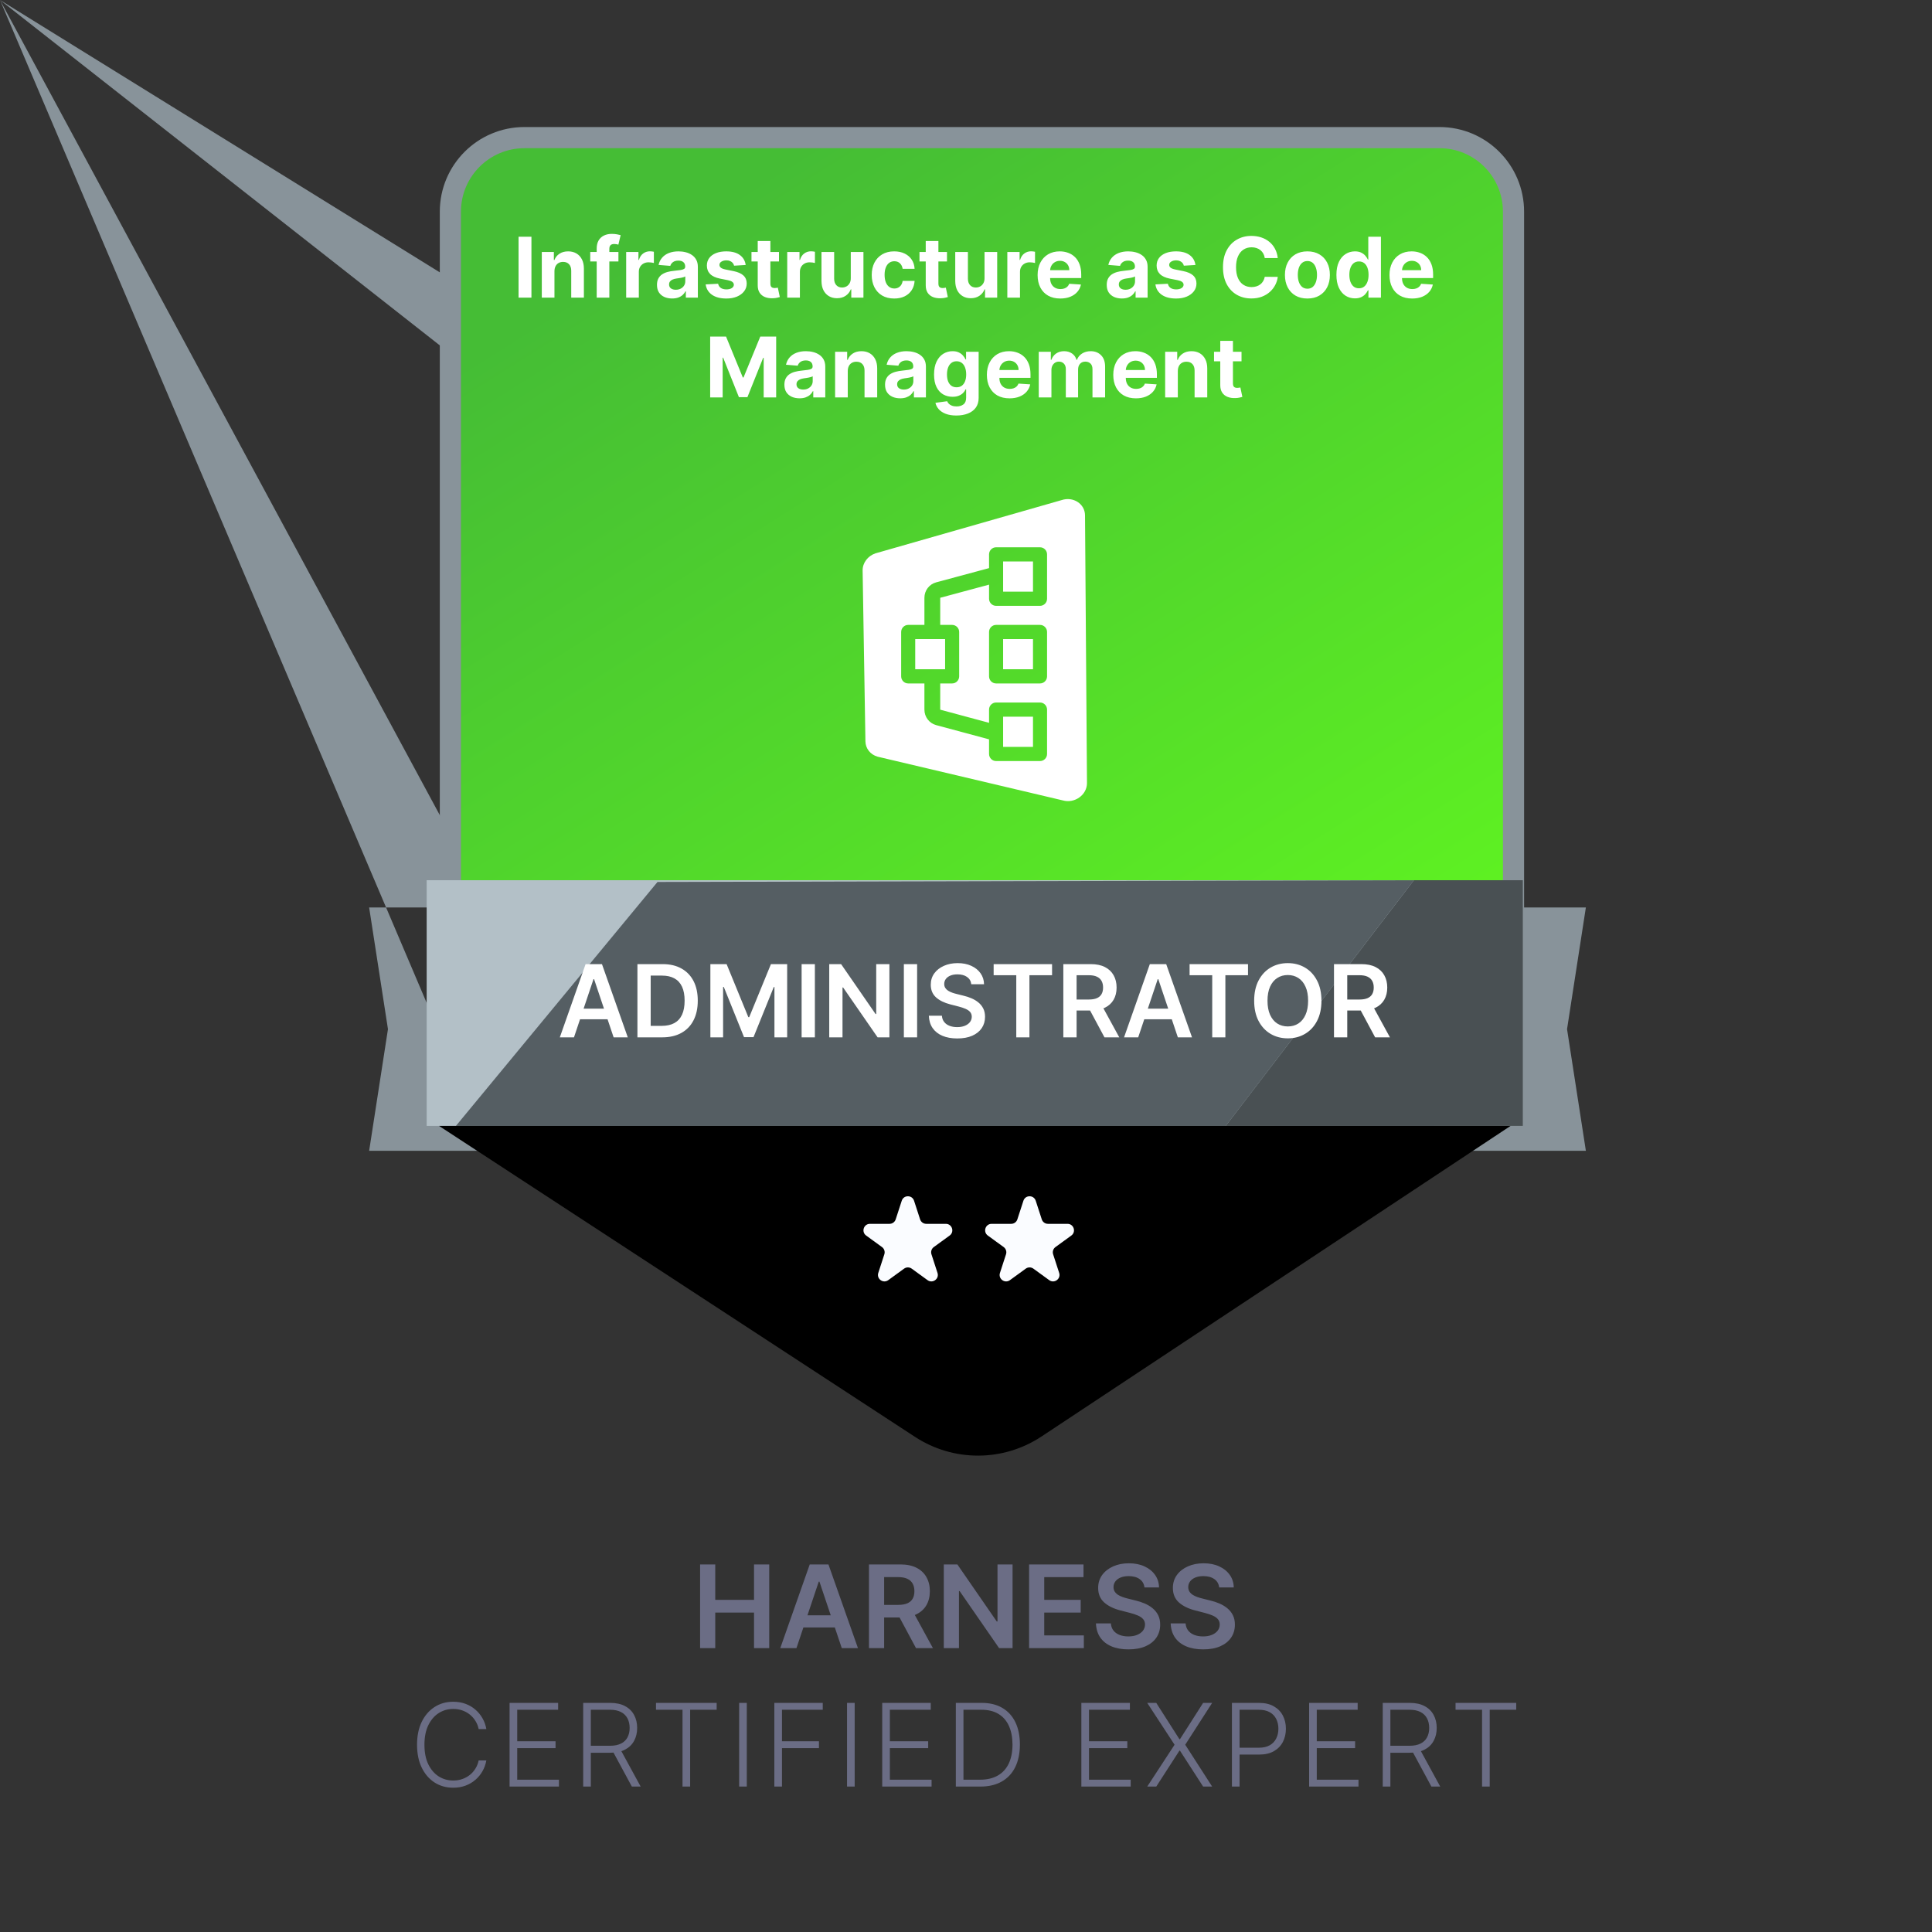 <svg width="600" height="600" viewBox="0 0 600 600" fill="none" xmlns="http://www.w3.org/2000/svg">
<rect x="0" y="0" width="600" height="600" fill="#333333" stroke="none"/>
<path d="M455.094 281.822H492.506L486.66 319.608L492.506 357.395H455.094C-nan -nan -nan -nan 455.094 281.822Z" fill="#88939A"/>
<path d="M152.053 281.822H114.64L120.486 319.608L114.64 357.395H152.053C-nan -nan -nan -nan 152.053 281.822Z" fill="#88939A"/>
<path d="M139.87 65.738C139.87 53.035 150.168 42.737 162.871 42.737H447.033C459.736 42.737 470.033 53.035 470.033 65.738V285.78C470.033 293.639 466.02 300.955 459.391 305.178L317.31 395.691C309.771 400.494 300.133 400.494 292.594 395.691L150.513 305.178C143.884 300.955 139.87 293.639 139.87 285.78V65.738Z" fill="url(#paint0_linear_1263_8758)" stroke="#88939A" stroke-width="6.572"/>
<path d="M165.044 73.522V92.431H161.046V73.522H165.044ZM172.192 84.232V92.431H168.259V78.249H172.008V80.751H172.174C172.488 79.926 173.014 79.274 173.753 78.793C174.491 78.307 175.387 78.064 176.439 78.064C177.424 78.064 178.283 78.279 179.015 78.71C179.748 79.141 180.317 79.757 180.724 80.557C181.13 81.351 181.333 82.299 181.333 83.401V92.431H177.4V84.102C177.406 83.234 177.184 82.558 176.735 82.071C176.286 81.579 175.667 81.333 174.879 81.333C174.35 81.333 173.882 81.446 173.476 81.674C173.076 81.902 172.762 82.234 172.534 82.671C172.312 83.102 172.198 83.622 172.192 84.232ZM192.059 78.249V81.203H183.306V78.249H192.059ZM185.31 92.431V77.224C185.31 76.196 185.51 75.343 185.91 74.666C186.316 73.989 186.87 73.481 187.572 73.143C188.274 72.804 189.071 72.635 189.963 72.635C190.567 72.635 191.118 72.681 191.616 72.774C192.121 72.866 192.496 72.949 192.743 73.023L192.041 75.977C191.887 75.928 191.696 75.882 191.468 75.839C191.247 75.796 191.019 75.774 190.785 75.774C190.207 75.774 189.803 75.91 189.576 76.181C189.348 76.445 189.234 76.818 189.234 77.298V92.431H185.31ZM194.462 92.431V78.249H198.275V80.723H198.423C198.682 79.843 199.116 79.178 199.725 78.729C200.334 78.273 201.036 78.046 201.83 78.046C202.027 78.046 202.239 78.058 202.467 78.083C202.695 78.107 202.895 78.141 203.067 78.184V81.674C202.883 81.619 202.627 81.57 202.301 81.526C201.975 81.483 201.676 81.462 201.405 81.462C200.827 81.462 200.31 81.588 199.854 81.84C199.405 82.087 199.048 82.431 198.783 82.874C198.525 83.318 198.395 83.829 198.395 84.407V92.431H194.462ZM208.739 92.698C207.834 92.698 207.027 92.541 206.32 92.227C205.612 91.907 205.052 91.436 204.639 90.815C204.233 90.187 204.03 89.405 204.03 88.47C204.03 87.682 204.174 87.02 204.464 86.484C204.753 85.949 205.147 85.518 205.646 85.192C206.144 84.866 206.71 84.62 207.344 84.453C207.985 84.287 208.656 84.17 209.357 84.102C210.182 84.016 210.847 83.936 211.352 83.862C211.856 83.782 212.223 83.665 212.45 83.511C212.678 83.358 212.792 83.13 212.792 82.828V82.773C212.792 82.188 212.607 81.736 212.238 81.416C211.875 81.096 211.358 80.936 210.687 80.936C209.979 80.936 209.416 81.093 208.997 81.406C208.579 81.714 208.302 82.102 208.166 82.57L204.528 82.274C204.713 81.413 205.076 80.668 205.618 80.04C206.16 79.406 206.858 78.92 207.714 78.581C208.576 78.236 209.573 78.064 210.705 78.064C211.493 78.064 212.247 78.156 212.967 78.341C213.694 78.526 214.337 78.812 214.897 79.2C215.463 79.588 215.91 80.086 216.236 80.695C216.562 81.299 216.725 82.022 216.725 82.865V92.431H212.995V90.464H212.884C212.656 90.907 212.352 91.298 211.97 91.636C211.589 91.969 211.13 92.231 210.594 92.421C210.059 92.606 209.44 92.698 208.739 92.698ZM209.865 89.984C210.444 89.984 210.955 89.87 211.398 89.642C211.841 89.408 212.189 89.094 212.441 88.701C212.693 88.306 212.82 87.86 212.82 87.362V85.857C212.696 85.937 212.527 86.011 212.312 86.078C212.103 86.14 211.866 86.198 211.601 86.254C211.336 86.303 211.071 86.349 210.807 86.392C210.542 86.429 210.302 86.463 210.087 86.494C209.625 86.561 209.222 86.669 208.877 86.817C208.532 86.965 208.265 87.165 208.074 87.417C207.883 87.663 207.788 87.971 207.788 88.34C207.788 88.876 207.982 89.285 208.369 89.568C208.763 89.845 209.262 89.984 209.865 89.984ZM231.576 82.293L227.975 82.514C227.914 82.207 227.782 81.93 227.578 81.683C227.375 81.431 227.108 81.231 226.775 81.083C226.449 80.929 226.058 80.852 225.603 80.852C224.993 80.852 224.479 80.982 224.061 81.24C223.642 81.493 223.433 81.831 223.433 82.256C223.433 82.594 223.568 82.881 223.839 83.115C224.11 83.348 224.575 83.536 225.233 83.678L227.8 84.195C229.179 84.478 230.207 84.933 230.884 85.561C231.561 86.189 231.9 87.014 231.9 88.036C231.9 88.965 231.626 89.781 231.078 90.482C230.536 91.184 229.791 91.732 228.843 92.126C227.902 92.514 226.815 92.708 225.584 92.708C223.707 92.708 222.211 92.317 221.097 91.535C219.989 90.747 219.34 89.676 219.149 88.322L223.017 88.119C223.134 88.691 223.417 89.128 223.867 89.43C224.316 89.725 224.892 89.873 225.593 89.873C226.283 89.873 226.837 89.741 227.255 89.476C227.68 89.205 227.895 88.857 227.902 88.433C227.895 88.076 227.745 87.783 227.449 87.556C227.154 87.322 226.698 87.143 226.083 87.02L223.627 86.531C222.242 86.254 221.211 85.774 220.534 85.09C219.863 84.407 219.527 83.536 219.527 82.477C219.527 81.567 219.774 80.782 220.266 80.123C220.765 79.464 221.463 78.957 222.362 78.6C223.267 78.243 224.325 78.064 225.538 78.064C227.329 78.064 228.739 78.443 229.767 79.2C230.801 79.957 231.404 80.988 231.576 82.293ZM241.92 78.249V81.203H233.379V78.249H241.92ZM235.318 74.851H239.251V88.073C239.251 88.436 239.307 88.719 239.417 88.922C239.528 89.119 239.682 89.257 239.879 89.338C240.082 89.418 240.316 89.458 240.581 89.458C240.765 89.458 240.95 89.442 241.135 89.411C241.319 89.374 241.461 89.347 241.559 89.328L242.178 92.255C241.981 92.317 241.704 92.388 241.347 92.468C240.99 92.554 240.556 92.606 240.045 92.624C239.097 92.661 238.266 92.535 237.552 92.246C236.845 91.957 236.294 91.507 235.9 90.898C235.506 90.288 235.312 89.519 235.318 88.59V74.851ZM244.482 92.431V78.249H248.295V80.723H248.443C248.701 79.843 249.135 79.178 249.744 78.729C250.354 78.273 251.056 78.046 251.85 78.046C252.047 78.046 252.259 78.058 252.487 78.083C252.714 78.107 252.914 78.141 253.087 78.184V81.674C252.902 81.619 252.647 81.57 252.32 81.526C251.994 81.483 251.696 81.462 251.425 81.462C250.846 81.462 250.329 81.588 249.874 81.84C249.424 82.087 249.067 82.431 248.803 82.874C248.544 83.318 248.415 83.829 248.415 84.407V92.431H244.482ZM264.215 86.392V78.249H268.148V92.431H264.372V89.855H264.224C263.904 90.686 263.372 91.353 262.627 91.858C261.888 92.363 260.986 92.615 259.922 92.615C258.974 92.615 258.14 92.4 257.419 91.969C256.699 91.538 256.136 90.926 255.73 90.132C255.33 89.338 255.127 88.386 255.12 87.279V78.249H259.054V86.577C259.06 87.414 259.284 88.076 259.728 88.562C260.171 89.048 260.765 89.291 261.51 89.291C261.984 89.291 262.427 89.184 262.839 88.968C263.252 88.747 263.584 88.42 263.836 87.99C264.095 87.559 264.221 87.026 264.215 86.392ZM277.702 92.708C276.249 92.708 275 92.4 273.953 91.784C272.913 91.163 272.113 90.301 271.553 89.199C270.999 88.097 270.722 86.829 270.722 85.395C270.722 83.942 271.002 82.668 271.562 81.573C272.128 80.471 272.932 79.612 273.972 78.997C275.012 78.375 276.249 78.064 277.683 78.064C278.921 78.064 280.004 78.289 280.933 78.738C281.863 79.187 282.598 79.818 283.14 80.631C283.682 81.443 283.98 82.397 284.036 83.493H280.324C280.219 82.785 279.942 82.216 279.493 81.785C279.05 81.348 278.468 81.129 277.748 81.129C277.139 81.129 276.606 81.296 276.151 81.628C275.701 81.954 275.351 82.431 275.098 83.059C274.846 83.687 274.72 84.447 274.72 85.34C274.72 86.245 274.843 87.014 275.089 87.648C275.341 88.282 275.695 88.765 276.151 89.097C276.606 89.43 277.139 89.596 277.748 89.596C278.197 89.596 278.601 89.504 278.958 89.319C279.321 89.134 279.619 88.867 279.853 88.516C280.093 88.159 280.25 87.731 280.324 87.232H284.036C283.974 88.316 283.679 89.27 283.149 90.095C282.626 90.913 281.903 91.553 280.98 92.015C280.056 92.477 278.964 92.708 277.702 92.708ZM294.097 78.249V81.203H285.557V78.249H294.097ZM287.496 74.851H291.429V88.073C291.429 88.436 291.484 88.719 291.595 88.922C291.706 89.119 291.86 89.257 292.057 89.338C292.26 89.418 292.494 89.458 292.759 89.458C292.943 89.458 293.128 89.442 293.312 89.411C293.497 89.374 293.639 89.347 293.737 89.328L294.356 92.255C294.159 92.317 293.882 92.388 293.525 92.468C293.168 92.554 292.734 92.606 292.223 92.624C291.275 92.661 290.444 92.535 289.73 92.246C289.022 91.957 288.471 91.507 288.077 90.898C287.683 90.288 287.49 89.519 287.496 88.59V74.851ZM305.754 86.392V78.249H309.687V92.431H305.911V89.855H305.763C305.443 90.686 304.911 91.353 304.166 91.858C303.427 92.363 302.525 92.615 301.461 92.615C300.513 92.615 299.679 92.4 298.958 91.969C298.238 91.538 297.675 90.926 297.269 90.132C296.869 89.338 296.666 88.386 296.659 87.279V78.249H300.593V86.577C300.599 87.414 300.824 88.076 301.267 88.562C301.71 89.048 302.304 89.291 303.049 89.291C303.523 89.291 303.966 89.184 304.378 88.968C304.791 88.747 305.123 88.42 305.375 87.99C305.634 87.559 305.76 87.026 305.754 86.392ZM312.833 92.431V78.249H316.646V80.723H316.794C317.053 79.843 317.487 79.178 318.096 78.729C318.705 78.273 319.407 78.046 320.201 78.046C320.398 78.046 320.61 78.058 320.838 78.083C321.066 78.107 321.266 78.141 321.438 78.184V81.674C321.254 81.619 320.998 81.57 320.672 81.526C320.346 81.483 320.047 81.462 319.776 81.462C319.198 81.462 318.681 81.588 318.225 81.84C317.776 82.087 317.419 82.431 317.154 82.874C316.896 83.318 316.767 83.829 316.767 84.407V92.431H312.833ZM329.275 92.708C327.816 92.708 326.56 92.412 325.508 91.821C324.461 91.224 323.655 90.381 323.089 89.291C322.522 88.196 322.239 86.9 322.239 85.404C322.239 83.945 322.522 82.665 323.089 81.563C323.655 80.462 324.452 79.603 325.48 78.987C326.514 78.372 327.727 78.064 329.118 78.064C330.054 78.064 330.924 78.215 331.731 78.516C332.543 78.812 333.251 79.258 333.854 79.855C334.464 80.452 334.938 81.203 335.276 82.108C335.615 83.007 335.784 84.059 335.784 85.266V86.346H323.809V83.909H332.082C332.082 83.342 331.959 82.841 331.712 82.404C331.466 81.967 331.125 81.625 330.688 81.379C330.257 81.126 329.755 81 329.183 81C328.585 81 328.056 81.139 327.594 81.416C327.139 81.686 326.782 82.053 326.523 82.514C326.265 82.97 326.133 83.478 326.126 84.038V86.355C326.126 87.057 326.256 87.663 326.514 88.174C326.779 88.685 327.151 89.079 327.631 89.356C328.112 89.633 328.681 89.772 329.339 89.772C329.777 89.772 330.177 89.71 330.54 89.587C330.903 89.464 331.214 89.279 331.472 89.033C331.731 88.787 331.928 88.485 332.063 88.128L335.701 88.368C335.516 89.242 335.138 90.005 334.565 90.658C333.999 91.304 333.267 91.809 332.368 92.172C331.475 92.529 330.444 92.708 329.275 92.708ZM348.412 92.698C347.508 92.698 346.701 92.541 345.993 92.227C345.286 91.907 344.725 91.436 344.313 90.815C343.907 90.187 343.704 89.405 343.704 88.47C343.704 87.682 343.848 87.02 344.138 86.484C344.427 85.949 344.821 85.518 345.319 85.192C345.818 84.866 346.384 84.62 347.018 84.453C347.658 84.287 348.329 84.17 349.031 84.102C349.856 84.016 350.521 83.936 351.025 83.862C351.53 83.782 351.896 83.665 352.124 83.511C352.352 83.358 352.466 83.13 352.466 82.828V82.773C352.466 82.188 352.281 81.736 351.912 81.416C351.549 81.096 351.032 80.936 350.361 80.936C349.653 80.936 349.09 81.093 348.671 81.406C348.252 81.714 347.975 82.102 347.84 82.57L344.202 82.274C344.387 81.413 344.75 80.668 345.292 80.04C345.833 79.406 346.532 78.92 347.388 78.581C348.249 78.236 349.247 78.064 350.379 78.064C351.167 78.064 351.921 78.156 352.641 78.341C353.367 78.526 354.011 78.812 354.571 79.2C355.137 79.588 355.583 80.086 355.91 80.695C356.236 81.299 356.399 82.022 356.399 82.865V92.431H352.669V90.464H352.558C352.33 90.907 352.026 91.298 351.644 91.636C351.262 91.969 350.804 92.231 350.268 92.421C349.733 92.606 349.114 92.698 348.412 92.698ZM349.539 89.984C350.117 89.984 350.628 89.87 351.072 89.642C351.515 89.408 351.863 89.094 352.115 88.701C352.367 88.306 352.493 87.86 352.493 87.362V85.857C352.37 85.937 352.201 86.011 351.986 86.078C351.776 86.14 351.539 86.198 351.275 86.254C351.01 86.303 350.745 86.349 350.481 86.392C350.216 86.429 349.976 86.463 349.76 86.494C349.299 86.561 348.896 86.669 348.551 86.817C348.206 86.965 347.939 87.165 347.748 87.417C347.557 87.663 347.461 87.971 347.461 88.34C347.461 88.876 347.655 89.285 348.043 89.568C348.437 89.845 348.936 89.984 349.539 89.984ZM371.25 82.293L367.649 82.514C367.588 82.207 367.455 81.93 367.252 81.683C367.049 81.431 366.781 81.231 366.449 81.083C366.123 80.929 365.732 80.852 365.276 80.852C364.667 80.852 364.153 80.982 363.735 81.24C363.316 81.493 363.107 81.831 363.107 82.256C363.107 82.594 363.242 82.881 363.513 83.115C363.784 83.348 364.249 83.536 364.907 83.678L367.474 84.195C368.853 84.478 369.881 84.933 370.558 85.561C371.235 86.189 371.573 87.014 371.573 88.036C371.573 88.965 371.299 89.781 370.752 90.482C370.21 91.184 369.465 91.732 368.517 92.126C367.575 92.514 366.489 92.708 365.258 92.708C363.381 92.708 361.885 92.317 360.771 91.535C359.663 90.747 359.013 89.676 358.823 88.322L362.691 88.119C362.808 88.691 363.091 89.128 363.541 89.43C363.99 89.725 364.566 89.873 365.267 89.873C365.957 89.873 366.511 89.741 366.929 89.476C367.354 89.205 367.569 88.857 367.575 88.433C367.569 88.076 367.419 87.783 367.123 87.556C366.828 87.322 366.372 87.143 365.757 87.02L363.301 86.531C361.916 86.254 360.885 85.774 360.208 85.09C359.537 84.407 359.201 83.536 359.201 82.477C359.201 81.567 359.447 80.782 359.94 80.123C360.438 79.464 361.137 78.957 362.036 78.6C362.941 78.243 363.999 78.064 365.212 78.064C367.003 78.064 368.413 78.443 369.441 79.2C370.475 79.957 371.078 80.988 371.25 82.293ZM396.825 80.141H392.781C392.708 79.618 392.557 79.154 392.329 78.747C392.101 78.335 391.809 77.984 391.452 77.695C391.095 77.406 390.682 77.184 390.215 77.03C389.753 76.876 389.251 76.799 388.71 76.799C387.731 76.799 386.878 77.042 386.152 77.529C385.426 78.009 384.863 78.71 384.463 79.634C384.062 80.551 383.862 81.665 383.862 82.976C383.862 84.324 384.062 85.457 384.463 86.374C384.869 87.291 385.435 87.983 386.161 88.451C386.888 88.919 387.728 89.153 388.682 89.153C389.218 89.153 389.713 89.082 390.169 88.941C390.63 88.799 391.039 88.593 391.396 88.322C391.753 88.045 392.049 87.71 392.283 87.316C392.523 86.922 392.689 86.472 392.781 85.968L396.825 85.986C396.721 86.854 396.459 87.691 396.041 88.497C395.628 89.297 395.071 90.015 394.369 90.649C393.674 91.276 392.843 91.775 391.877 92.144C390.916 92.507 389.83 92.689 388.617 92.689C386.931 92.689 385.423 92.308 384.093 91.544C382.77 90.781 381.723 89.676 380.954 88.23C380.191 86.783 379.809 85.032 379.809 82.976C379.809 80.914 380.197 79.16 380.972 77.713C381.748 76.267 382.801 75.165 384.13 74.408C385.46 73.645 386.955 73.263 388.617 73.263C389.713 73.263 390.729 73.417 391.664 73.725C392.606 74.032 393.44 74.482 394.166 75.073C394.893 75.657 395.484 76.374 395.939 77.224C396.401 78.073 396.696 79.046 396.825 80.141ZM406.026 92.708C404.592 92.708 403.352 92.403 402.305 91.793C401.265 91.178 400.462 90.322 399.895 89.227C399.329 88.125 399.046 86.848 399.046 85.395C399.046 83.93 399.329 82.65 399.895 81.554C400.462 80.452 401.265 79.597 402.305 78.987C403.352 78.372 404.592 78.064 406.026 78.064C407.46 78.064 408.698 78.372 409.738 78.987C410.784 79.597 411.59 80.452 412.157 81.554C412.723 82.65 413.006 83.93 413.006 85.395C413.006 86.848 412.723 88.125 412.157 89.227C411.59 90.322 410.784 91.178 409.738 91.793C408.698 92.403 407.46 92.708 406.026 92.708ZM406.045 89.661C406.697 89.661 407.242 89.476 407.679 89.107C408.116 88.731 408.445 88.22 408.667 87.574C408.894 86.928 409.008 86.192 409.008 85.367C409.008 84.543 408.894 83.807 408.667 83.161C408.445 82.514 408.116 82.004 407.679 81.628C407.242 81.252 406.697 81.065 406.045 81.065C405.386 81.065 404.832 81.252 404.383 81.628C403.939 82.004 403.604 82.514 403.376 83.161C403.155 83.807 403.044 84.543 403.044 85.367C403.044 86.192 403.155 86.928 403.376 87.574C403.604 88.22 403.939 88.731 404.383 89.107C404.832 89.476 405.386 89.661 406.045 89.661ZM420.79 92.661C419.712 92.661 418.737 92.384 417.863 91.83C416.995 91.27 416.305 90.449 415.795 89.365C415.29 88.276 415.037 86.94 415.037 85.358C415.037 83.733 415.299 82.382 415.822 81.305C416.345 80.222 417.041 79.412 417.909 78.877C418.783 78.335 419.74 78.064 420.78 78.064C421.574 78.064 422.236 78.2 422.765 78.47C423.301 78.735 423.732 79.067 424.058 79.468C424.39 79.861 424.643 80.249 424.815 80.631H424.935V73.522H428.859V92.431H424.981V90.159H424.815C424.631 90.553 424.369 90.944 424.03 91.332C423.698 91.713 423.264 92.031 422.729 92.283C422.199 92.535 421.553 92.661 420.79 92.661ZM422.036 89.531C422.67 89.531 423.206 89.359 423.643 89.014C424.086 88.663 424.424 88.174 424.658 87.546C424.898 86.918 425.018 86.183 425.018 85.34C425.018 84.496 424.901 83.764 424.667 83.142C424.434 82.52 424.095 82.04 423.652 81.702C423.209 81.363 422.67 81.194 422.036 81.194C421.39 81.194 420.845 81.37 420.402 81.72C419.959 82.071 419.623 82.558 419.395 83.179C419.168 83.801 419.054 84.521 419.054 85.34C419.054 86.165 419.168 86.894 419.395 87.528C419.629 88.156 419.965 88.648 420.402 89.005C420.845 89.356 421.39 89.531 422.036 89.531ZM438.556 92.708C437.097 92.708 435.842 92.412 434.789 91.821C433.743 91.224 432.936 90.381 432.37 89.291C431.804 88.196 431.521 86.9 431.521 85.404C431.521 83.945 431.804 82.665 432.37 81.563C432.936 80.462 433.733 79.603 434.761 78.987C435.795 78.372 437.008 78.064 438.399 78.064C439.335 78.064 440.206 78.215 441.012 78.516C441.825 78.812 442.532 79.258 443.136 79.855C443.745 80.452 444.219 81.203 444.558 82.108C444.896 83.007 445.065 84.059 445.065 85.266V86.346H433.09V83.909H441.363C441.363 83.342 441.24 82.841 440.994 82.404C440.747 81.967 440.406 81.625 439.969 81.379C439.538 81.126 439.036 81 438.464 81C437.867 81 437.337 81.139 436.876 81.416C436.42 81.686 436.063 82.053 435.805 82.514C435.546 82.97 435.414 83.478 435.408 84.038V86.355C435.408 87.057 435.537 87.663 435.795 88.174C436.06 88.685 436.433 89.079 436.913 89.356C437.393 89.633 437.962 89.772 438.621 89.772C439.058 89.772 439.458 89.71 439.821 89.587C440.184 89.464 440.495 89.279 440.754 89.033C441.012 88.787 441.209 88.485 441.344 88.128L444.982 88.368C444.798 89.242 444.419 90.005 443.847 90.658C443.28 91.304 442.548 91.809 441.649 92.172C440.757 92.529 439.726 92.708 438.556 92.708ZM220.549 104.521H225.479L230.687 117.226H230.908L236.116 104.521H241.046V123.431H237.168V111.123H237.011L232.118 123.338H229.477L224.584 111.077H224.427V123.431H220.549V104.521ZM248.31 123.698C247.405 123.698 246.599 123.541 245.891 123.227C245.183 122.907 244.623 122.436 244.21 121.815C243.804 121.187 243.601 120.405 243.601 119.47C243.601 118.682 243.746 118.02 244.035 117.485C244.324 116.949 244.718 116.518 245.217 116.192C245.715 115.866 246.282 115.619 246.916 115.453C247.556 115.287 248.227 115.17 248.929 115.102C249.753 115.016 250.418 114.936 250.923 114.862C251.428 114.782 251.794 114.665 252.022 114.512C252.249 114.358 252.363 114.13 252.363 113.828V113.773C252.363 113.188 252.179 112.736 251.809 112.416C251.446 112.096 250.929 111.936 250.258 111.936C249.55 111.936 248.987 112.093 248.568 112.406C248.15 112.714 247.873 113.102 247.737 113.57L244.1 113.274C244.284 112.413 244.648 111.668 245.189 111.04C245.731 110.406 246.429 109.92 247.285 109.581C248.147 109.236 249.144 109.064 250.277 109.064C251.064 109.064 251.818 109.156 252.539 109.341C253.265 109.526 253.908 109.812 254.468 110.2C255.035 110.588 255.481 111.086 255.807 111.695C256.133 112.299 256.296 113.022 256.296 113.865V123.431H252.566V121.464H252.456C252.228 121.907 251.923 122.298 251.541 122.637C251.16 122.969 250.701 123.231 250.166 123.421C249.63 123.606 249.012 123.698 248.31 123.698ZM249.436 120.984C250.015 120.984 250.526 120.87 250.969 120.642C251.412 120.408 251.76 120.094 252.012 119.7C252.265 119.307 252.391 118.86 252.391 118.362V116.857C252.268 116.937 252.099 117.011 251.883 117.078C251.674 117.14 251.437 117.198 251.172 117.254C250.907 117.303 250.643 117.349 250.378 117.392C250.113 117.429 249.873 117.463 249.658 117.494C249.196 117.561 248.793 117.669 248.448 117.817C248.104 117.965 247.836 118.165 247.645 118.417C247.454 118.663 247.359 118.971 247.359 119.34C247.359 119.876 247.553 120.285 247.941 120.568C248.335 120.845 248.833 120.984 249.436 120.984ZM263.281 115.232V123.431H259.348V109.249H263.097V111.751H263.263C263.577 110.926 264.103 110.274 264.842 109.793C265.58 109.307 266.476 109.064 267.528 109.064C268.513 109.064 269.372 109.28 270.104 109.71C270.837 110.141 271.406 110.757 271.812 111.557C272.219 112.351 272.422 113.299 272.422 114.401V123.431H268.489V115.102C268.495 114.235 268.273 113.557 267.824 113.071C267.374 112.579 266.756 112.333 265.968 112.333C265.439 112.333 264.971 112.446 264.565 112.674C264.164 112.902 263.851 113.234 263.623 113.671C263.401 114.102 263.287 114.622 263.281 115.232ZM279.566 123.698C278.661 123.698 277.855 123.541 277.147 123.227C276.439 122.907 275.879 122.436 275.466 121.815C275.06 121.187 274.857 120.405 274.857 119.47C274.857 118.682 275.002 118.02 275.291 117.485C275.58 116.949 275.974 116.518 276.473 116.192C276.971 115.866 277.538 115.619 278.172 115.453C278.812 115.287 279.483 115.17 280.184 115.102C281.009 115.016 281.674 114.936 282.179 114.862C282.683 114.782 283.05 114.665 283.277 114.512C283.505 114.358 283.619 114.13 283.619 113.828V113.773C283.619 113.188 283.434 112.736 283.065 112.416C282.702 112.096 282.185 111.936 281.514 111.936C280.806 111.936 280.243 112.093 279.824 112.406C279.406 112.714 279.129 113.102 278.993 113.57L275.356 113.274C275.54 112.413 275.903 111.668 276.445 111.04C276.987 110.406 277.685 109.92 278.541 109.581C279.403 109.236 280.4 109.064 281.532 109.064C282.32 109.064 283.074 109.156 283.794 109.341C284.521 109.526 285.164 109.812 285.724 110.2C286.29 110.588 286.737 111.086 287.063 111.695C287.389 112.299 287.552 113.022 287.552 113.865V123.431H283.822V121.464H283.711C283.484 121.907 283.179 122.298 282.797 122.637C282.416 122.969 281.957 123.231 281.422 123.421C280.886 123.606 280.267 123.698 279.566 123.698ZM280.692 120.984C281.271 120.984 281.782 120.87 282.225 120.642C282.668 120.408 283.016 120.094 283.268 119.7C283.521 119.307 283.647 118.86 283.647 118.362V116.857C283.524 116.937 283.354 117.011 283.139 117.078C282.93 117.14 282.693 117.198 282.428 117.254C282.163 117.303 281.899 117.349 281.634 117.392C281.369 117.429 281.129 117.463 280.914 117.494C280.452 117.561 280.049 117.669 279.704 117.817C279.36 117.965 279.092 118.165 278.901 118.417C278.71 118.663 278.615 118.971 278.615 119.34C278.615 119.876 278.809 120.285 279.196 120.568C279.59 120.845 280.089 120.984 280.692 120.984ZM296.993 129.044C295.719 129.044 294.626 128.869 293.715 128.518C292.81 128.173 292.09 127.702 291.555 127.105C291.019 126.508 290.671 125.837 290.511 125.093L294.149 124.603C294.26 124.886 294.435 125.151 294.676 125.397C294.916 125.643 295.233 125.84 295.627 125.988C296.027 126.142 296.513 126.219 297.085 126.219C297.941 126.219 298.646 126.01 299.2 125.591C299.76 125.179 300.04 124.486 300.04 123.514V120.919H299.874C299.701 121.313 299.443 121.686 299.098 122.036C298.753 122.387 298.31 122.673 297.769 122.895C297.227 123.117 296.581 123.227 295.83 123.227C294.765 123.227 293.795 122.981 292.921 122.489C292.053 121.99 291.361 121.23 290.844 120.208C290.333 119.18 290.078 117.882 290.078 116.312C290.078 114.705 290.339 113.364 290.862 112.286C291.386 111.209 292.081 110.403 292.949 109.867C293.823 109.332 294.78 109.064 295.82 109.064C296.614 109.064 297.279 109.2 297.815 109.47C298.35 109.735 298.781 110.067 299.107 110.468C299.44 110.861 299.695 111.249 299.874 111.631H300.021V109.249H303.927V123.569C303.927 124.776 303.631 125.785 303.041 126.597C302.45 127.41 301.631 128.019 300.585 128.426C299.544 128.838 298.347 129.044 296.993 129.044ZM297.076 120.273C297.71 120.273 298.246 120.116 298.683 119.802C299.126 119.482 299.464 119.026 299.698 118.436C299.938 117.838 300.058 117.124 300.058 116.293C300.058 115.463 299.941 114.742 299.707 114.133C299.474 113.517 299.135 113.04 298.692 112.702C298.249 112.363 297.71 112.194 297.076 112.194C296.43 112.194 295.885 112.369 295.442 112.72C294.999 113.065 294.663 113.545 294.435 114.161C294.208 114.776 294.094 115.487 294.094 116.293C294.094 117.112 294.208 117.82 294.435 118.417C294.669 119.008 295.005 119.467 295.442 119.793C295.885 120.113 296.43 120.273 297.076 120.273ZM313.52 123.708C312.061 123.708 310.805 123.412 309.753 122.821C308.707 122.224 307.9 121.381 307.334 120.291C306.768 119.196 306.484 117.9 306.484 116.404C306.484 114.945 306.768 113.665 307.334 112.563C307.9 111.462 308.697 110.603 309.725 109.987C310.759 109.372 311.972 109.064 313.363 109.064C314.299 109.064 315.17 109.215 315.976 109.517C316.788 109.812 317.496 110.258 318.1 110.855C318.709 111.452 319.183 112.203 319.521 113.108C319.86 114.007 320.029 115.059 320.029 116.266V117.346H308.054V114.909H316.327C316.327 114.342 316.204 113.841 315.957 113.404C315.711 112.967 315.37 112.625 314.933 112.379C314.502 112.126 314 112 313.428 112C312.831 112 312.301 112.139 311.84 112.416C311.384 112.686 311.027 113.053 310.769 113.514C310.51 113.97 310.378 114.478 310.372 115.038V117.355C310.372 118.057 310.501 118.663 310.759 119.174C311.024 119.685 311.396 120.079 311.877 120.356C312.357 120.633 312.926 120.771 313.585 120.771C314.022 120.771 314.422 120.71 314.785 120.587C315.148 120.464 315.459 120.279 315.717 120.033C315.976 119.787 316.173 119.485 316.308 119.128L319.946 119.368C319.761 120.242 319.383 121.005 318.81 121.658C318.244 122.304 317.512 122.809 316.613 123.172C315.72 123.529 314.689 123.708 313.52 123.708ZM322.596 123.431V109.249H326.345V111.751H326.511C326.806 110.92 327.299 110.264 327.988 109.784C328.677 109.304 329.502 109.064 330.462 109.064C331.435 109.064 332.263 109.307 332.946 109.793C333.629 110.274 334.085 110.926 334.313 111.751H334.46C334.75 110.938 335.273 110.289 336.03 109.803C336.793 109.31 337.695 109.064 338.735 109.064C340.059 109.064 341.133 109.486 341.957 110.329C342.788 111.166 343.204 112.354 343.204 113.893V123.431H339.28V114.668C339.28 113.881 339.071 113.29 338.652 112.896C338.234 112.502 337.71 112.305 337.082 112.305C336.368 112.305 335.811 112.533 335.411 112.988C335.011 113.437 334.811 114.031 334.811 114.77V123.431H330.998V114.585C330.998 113.89 330.798 113.336 330.398 112.923C330.004 112.511 329.484 112.305 328.837 112.305C328.4 112.305 328.006 112.416 327.656 112.637C327.311 112.853 327.037 113.157 326.834 113.551C326.631 113.939 326.529 114.395 326.529 114.918V123.431H322.596ZM352.774 123.708C351.315 123.708 350.059 123.412 349.007 122.821C347.96 122.224 347.154 121.381 346.588 120.291C346.022 119.196 345.738 117.9 345.738 116.404C345.738 114.945 346.022 113.665 346.588 112.563C347.154 111.462 347.951 110.603 348.979 109.987C350.013 109.372 351.226 109.064 352.617 109.064C353.553 109.064 354.424 109.215 355.23 109.517C356.042 109.812 356.75 110.258 357.353 110.855C357.963 111.452 358.437 112.203 358.775 113.108C359.114 114.007 359.283 115.059 359.283 116.266V117.346H347.308V114.909H355.581C355.581 114.342 355.458 113.841 355.211 113.404C354.965 112.967 354.624 112.625 354.187 112.379C353.756 112.126 353.254 112 352.682 112C352.084 112 351.555 112.139 351.093 112.416C350.638 112.686 350.281 113.053 350.022 113.514C349.764 113.97 349.632 114.478 349.625 115.038V117.355C349.625 118.057 349.755 118.663 350.013 119.174C350.278 119.685 350.65 120.079 351.13 120.356C351.611 120.633 352.18 120.771 352.839 120.771C353.276 120.771 353.676 120.71 354.039 120.587C354.402 120.464 354.713 120.279 354.971 120.033C355.23 119.787 355.427 119.485 355.562 119.128L359.2 119.368C359.015 120.242 358.637 121.005 358.064 121.658C357.498 122.304 356.766 122.809 355.867 123.172C354.974 123.529 353.943 123.708 352.774 123.708ZM365.783 115.232V123.431H361.85V109.249H365.598V111.751H365.765C366.079 110.926 366.605 110.274 367.343 109.793C368.082 109.307 368.978 109.064 370.03 109.064C371.015 109.064 371.874 109.28 372.606 109.71C373.339 110.141 373.908 110.757 374.314 111.557C374.721 112.351 374.924 113.299 374.924 114.401V123.431H370.991V115.102C370.997 114.235 370.775 113.557 370.326 113.071C369.876 112.579 369.258 112.333 368.47 112.333C367.941 112.333 367.473 112.446 367.066 112.674C366.666 112.902 366.352 113.234 366.125 113.671C365.903 114.102 365.789 114.622 365.783 115.232ZM385.567 109.249V112.203H377.027V109.249H385.567ZM378.965 105.851H382.899V119.073C382.899 119.436 382.954 119.719 383.065 119.922C383.176 120.119 383.33 120.258 383.527 120.338C383.73 120.418 383.964 120.458 384.228 120.458C384.413 120.458 384.598 120.442 384.782 120.411C384.967 120.374 385.108 120.347 385.207 120.328L385.826 123.255C385.629 123.317 385.352 123.387 384.995 123.468C384.638 123.554 384.204 123.606 383.693 123.624C382.745 123.661 381.914 123.535 381.2 123.246C380.492 122.957 379.941 122.507 379.547 121.898C379.153 121.289 378.959 120.519 378.965 119.59V105.851Z" fill="white"/>
<path fill-rule="evenodd" clip-rule="evenodd" d="M267.894 177.205L268.765 230.246C268.806 232.465 270.309 234.357 272.534 234.988L330.066 248.573C333.749 249.619 337.6 246.849 337.573 243.174L336.962 160.016C336.935 156.466 333.288 154.111 329.681 155.314L271.889 171.846C269.481 172.65 267.851 174.837 267.894 177.205ZM279.863 196.273C279.863 195.056 280.841 194.07 282.047 194.07H287.086V185.645C287.086 183.398 288.582 181.431 290.732 180.853L307.159 176.432V172.17C307.159 170.953 308.136 169.967 309.342 169.967H322.99C324.196 169.967 325.174 170.953 325.174 172.17V185.943C325.174 187.16 324.196 188.147 322.99 188.147H309.342C308.136 188.147 307.159 187.16 307.159 185.943V181.565L291.995 185.645V194.07H295.695C296.901 194.07 297.878 195.056 297.878 196.273V210.046C297.878 211.263 296.901 212.25 295.695 212.25H291.995V220.398L307.159 224.479V220.376C307.159 219.159 308.136 218.172 309.342 218.172H322.99C324.196 218.172 325.174 219.159 325.174 220.376V234.149C325.174 235.366 324.196 236.353 322.99 236.353H309.342C308.136 236.353 307.159 235.366 307.159 234.149V229.612L290.732 225.191C288.582 224.612 287.086 222.646 287.086 220.398V212.25H282.047C280.841 212.25 279.863 211.263 279.863 210.046V196.273ZM284.231 198.477V207.843H293.511V198.477H284.231ZM311.526 183.74V174.374H320.807V183.74H311.526ZM307.159 196.273C307.159 195.056 308.136 194.07 309.342 194.07H322.99C324.196 194.07 325.174 195.056 325.174 196.273V210.046C325.174 211.263 324.196 212.25 322.99 212.25H309.342C308.136 212.25 307.159 211.263 307.159 210.046V196.273ZM311.526 198.477V207.843H320.807V198.477H311.526ZM311.526 231.945V222.58H320.807V231.945H311.526Z" fill="white"/>
<g clip-path="url(#clip0_1263_8758)">
<rect width="340.453" height="76.303" transform="translate(132.506 273.362)" fill="#B3C0C7"/>
<g style="mix-blend-mode:overlay">
<path d="M140.407 351.093L204.191 273.902L439.092 273.363L379.948 350.579L140.407 351.093Z" fill="#555E63"/>
</g>
<g style="mix-blend-mode:overlay">
<path d="M379.948 350.578L439.093 273.362L473.593 273.362L473.593 350.578L379.948 350.578Z" fill="#495053"/>
</g>
<path d="M178.254 322.156H173.857L181.862 299.418H186.947L194.963 322.156H190.567L184.493 304.081H184.316L178.254 322.156ZM178.398 313.241H190.389V316.549H178.398V313.241ZM205.664 322.156H197.958V299.418H205.819C208.077 299.418 210.016 299.873 211.637 300.784C213.265 301.687 214.516 302.986 215.39 304.681C216.263 306.376 216.7 308.404 216.7 310.765C216.7 313.134 216.259 315.169 215.378 316.871C214.505 318.574 213.243 319.88 211.592 320.791C209.949 321.701 207.973 322.156 205.664 322.156ZM202.077 318.592H205.464C207.048 318.592 208.369 318.304 209.427 317.726C210.486 317.142 211.282 316.272 211.814 315.117C212.347 313.955 212.614 312.504 212.614 310.765C212.614 309.025 212.347 307.582 211.814 306.435C211.282 305.28 210.493 304.418 209.45 303.848C208.413 303.271 207.125 302.982 205.586 302.982H202.077V318.592ZM220.613 299.418H225.654L232.405 315.894H232.671L239.422 299.418H244.462V322.156H240.51V306.535H240.299L234.014 322.09H231.061L224.777 306.501H224.566V322.156H220.613V299.418ZM253.067 299.418V322.156H248.948V299.418H253.067ZM276.213 299.418V322.156H272.549L261.835 306.668H261.647V322.156H257.527V299.418H261.214L271.917 314.917H272.116V299.418H276.213ZM284.821 299.418V322.156H280.702V299.418H284.821ZM301.639 305.669C301.535 304.699 301.098 303.944 300.329 303.404C299.566 302.863 298.574 302.593 297.353 302.593C296.495 302.593 295.758 302.723 295.144 302.982C294.529 303.241 294.059 303.593 293.734 304.037C293.408 304.481 293.241 304.988 293.234 305.558C293.234 306.031 293.341 306.442 293.556 306.79C293.778 307.138 294.078 307.434 294.455 307.678C294.833 307.915 295.251 308.115 295.71 308.278C296.169 308.441 296.631 308.578 297.098 308.689L299.229 309.222C300.088 309.421 300.913 309.692 301.705 310.032C302.505 310.373 303.219 310.802 303.848 311.32C304.485 311.838 304.988 312.464 305.358 313.196C305.728 313.929 305.913 314.788 305.913 315.772C305.913 317.105 305.573 318.278 304.892 319.292C304.211 320.299 303.226 321.087 301.939 321.657C300.658 322.219 299.107 322.501 297.287 322.501C295.517 322.501 293.982 322.227 292.679 321.679C291.384 321.131 290.369 320.332 289.637 319.281C288.911 318.23 288.519 316.949 288.46 315.439H292.512C292.572 316.231 292.816 316.89 293.245 317.415C293.674 317.941 294.233 318.333 294.922 318.592C295.617 318.851 296.395 318.981 297.253 318.981C298.149 318.981 298.933 318.848 299.607 318.581C300.288 318.307 300.821 317.93 301.206 317.449C301.591 316.96 301.787 316.39 301.794 315.739C301.787 315.147 301.613 314.658 301.272 314.273C300.932 313.881 300.454 313.555 299.84 313.296C299.233 313.03 298.523 312.793 297.708 312.586L295.121 311.92C293.249 311.438 291.768 310.709 290.68 309.732C289.6 308.748 289.059 307.441 289.059 305.813C289.059 304.473 289.422 303.3 290.147 302.293C290.88 301.287 291.876 300.506 293.134 299.951C294.392 299.388 295.817 299.107 297.409 299.107C299.022 299.107 300.436 299.388 301.65 299.951C302.871 300.506 303.83 301.279 304.526 302.271C305.221 303.256 305.58 304.388 305.602 305.669H301.639ZM308.586 302.871V299.418H326.728V302.871H319.7V322.156H315.614V302.871H308.586ZM330.226 322.156V299.418H338.753C340.499 299.418 341.965 299.721 343.149 300.328C344.341 300.935 345.24 301.786 345.847 302.882C346.462 303.97 346.769 305.239 346.769 306.69C346.769 308.148 346.458 309.414 345.836 310.487C345.222 311.553 344.315 312.379 343.116 312.963C341.917 313.541 340.444 313.829 338.697 313.829H332.624V310.41H338.142C339.163 310.41 340 310.269 340.651 309.988C341.303 309.699 341.784 309.281 342.095 308.733C342.413 308.178 342.572 307.497 342.572 306.69C342.572 305.883 342.413 305.195 342.095 304.625C341.776 304.048 341.291 303.611 340.64 303.315C339.989 303.011 339.149 302.86 338.12 302.86H334.345V322.156H330.226ZM341.972 311.853L347.602 322.156H343.005L337.476 311.853H341.972ZM353.48 322.156H349.084L357.089 299.418H362.174L370.19 322.156H365.793L359.72 304.081H359.543L353.48 322.156ZM353.625 313.241H365.616V316.549H353.625V313.241ZM369.438 302.871V299.418H387.58V302.871H380.552V322.156H376.466V302.871H369.438ZM410.388 310.787C410.388 313.237 409.929 315.336 409.011 317.082C408.101 318.822 406.857 320.154 405.281 321.079C403.711 322.005 401.931 322.467 399.94 322.467C397.949 322.467 396.165 322.005 394.589 321.079C393.019 320.147 391.776 318.811 390.858 317.071C389.948 315.324 389.492 313.23 389.492 310.787C389.492 308.337 389.948 306.242 390.858 304.503C391.776 302.756 393.019 301.42 394.589 300.495C396.165 299.57 397.949 299.107 399.94 299.107C401.931 299.107 403.711 299.57 405.281 300.495C406.857 301.42 408.101 302.756 409.011 304.503C409.929 306.242 410.388 308.337 410.388 310.787ZM406.246 310.787C406.246 309.062 405.976 307.608 405.436 306.424C404.903 305.232 404.163 304.333 403.215 303.726C402.268 303.111 401.176 302.804 399.94 302.804C398.704 302.804 397.612 303.111 396.665 303.726C395.717 304.333 394.973 305.232 394.433 306.424C393.9 307.608 393.634 309.062 393.634 310.787C393.634 312.512 393.9 313.97 394.433 315.162C394.973 316.346 395.717 317.245 396.665 317.86C397.612 318.467 398.704 318.77 399.94 318.77C401.176 318.77 402.268 318.467 403.215 317.86C404.163 317.245 404.903 316.346 405.436 315.162C405.976 313.97 406.246 312.512 406.246 310.787ZM414.282 322.156V299.418H422.809C424.556 299.418 426.021 299.721 427.206 300.328C428.397 300.935 429.297 301.786 429.904 302.882C430.518 303.97 430.825 305.239 430.825 306.69C430.825 308.148 430.514 309.414 429.893 310.487C429.278 311.553 428.372 312.379 427.172 312.963C425.973 313.541 424.5 313.829 422.754 313.829H416.68V310.41H422.198C423.22 310.41 424.056 310.269 424.708 309.988C425.359 309.699 425.84 309.281 426.151 308.733C426.469 308.178 426.628 307.497 426.628 306.69C426.628 305.883 426.469 305.195 426.151 304.625C425.833 304.048 425.348 303.611 424.697 303.315C424.045 303.011 423.205 302.86 422.176 302.86H418.401V322.156H414.282ZM426.029 311.853L431.658 322.156H427.061L421.532 311.853H426.029Z" fill="white"/>
</g>
<path d="M469.11 349.666H136.356L284.174 446.24C296.115 454.042 311.552 453.994 323.445 446.119L469.11 349.666Z" fill="black"/>
<path d="M280.044 372.902C280.645 371.051 283.265 371.051 283.867 372.902L285.746 378.685C286.015 379.513 286.787 380.074 287.657 380.074H293.738C295.685 380.074 296.495 382.566 294.919 383.71L290 387.284C289.296 387.796 289.001 388.703 289.27 389.531L291.149 395.314C291.751 397.166 289.631 398.706 288.056 397.561L283.137 393.987C282.432 393.476 281.478 393.476 280.774 393.987L275.855 397.561C274.279 398.706 272.16 397.166 272.762 395.314L274.641 389.531C274.91 388.703 274.615 387.796 273.91 387.284L268.991 383.71C267.416 382.566 268.226 380.074 270.173 380.074H276.253C277.124 380.074 277.896 379.513 278.165 378.685L280.044 372.902Z" fill="#FAFCFF"/>
<path d="M321.654 372.902C321.052 371.051 318.432 371.051 317.83 372.902L315.951 378.685C315.682 379.513 314.911 380.074 314.04 380.074H307.959C306.012 380.074 305.203 382.566 306.778 383.71L311.697 387.284C312.402 387.796 312.696 388.703 312.427 389.531L310.548 395.314C309.947 397.166 312.066 398.706 313.641 397.561L318.561 393.987C319.265 393.476 320.219 393.476 320.923 393.987L325.843 397.561C327.418 398.706 329.537 397.166 328.936 395.314L327.057 389.531C326.788 388.703 327.082 387.796 327.787 387.284L332.706 383.71C334.281 382.566 333.472 380.074 331.525 380.074H325.444C324.573 380.074 323.802 379.513 323.533 378.685L321.654 372.902Z" fill="#FAFCFF"/>
<path d="M217.421 511.835V485.848H222.128V496.849H234.17V485.848H238.89V511.835H234.17V500.796H222.128V511.835H217.421ZM247.347 511.835H242.323L251.471 485.848H257.283L266.444 511.835H261.419L254.479 491.178H254.276L247.347 511.835ZM247.512 501.646H261.216V505.427H247.512V501.646ZM269.867 511.835V485.848H279.612C281.609 485.848 283.283 486.195 284.637 486.889C285.999 487.582 287.027 488.555 287.72 489.807C288.422 491.051 288.774 492.501 288.774 494.159C288.774 495.826 288.418 497.272 287.708 498.499C287.006 499.717 285.969 500.66 284.599 501.329C283.228 501.988 281.545 502.318 279.549 502.318H272.608V498.41H278.914C280.082 498.41 281.037 498.249 281.782 497.928C282.526 497.598 283.076 497.12 283.431 496.494C283.795 495.86 283.977 495.082 283.977 494.159C283.977 493.237 283.795 492.451 283.431 491.799C283.068 491.139 282.514 490.64 281.769 490.302C281.025 489.955 280.065 489.782 278.889 489.782H274.575V511.835H269.867ZM283.292 500.06L289.725 511.835H284.472L278.153 500.06H283.292ZM314.462 485.848V511.835H310.275L298.03 494.134H297.814V511.835H293.107V485.848H297.319L309.552 503.562H309.78V485.848H314.462ZM319.592 511.835V485.848H336.493V489.794H324.299V496.849H335.618V500.796H324.299V507.889H336.595V511.835H319.592ZM355.419 492.992C355.3 491.884 354.801 491.021 353.921 490.404C353.05 489.786 351.917 489.477 350.521 489.477C349.54 489.477 348.698 489.625 347.996 489.921C347.294 490.217 346.756 490.619 346.384 491.127C346.012 491.634 345.822 492.214 345.813 492.865C345.813 493.407 345.936 493.876 346.181 494.274C346.435 494.671 346.778 495.01 347.209 495.289C347.64 495.559 348.118 495.788 348.643 495.974C349.167 496.16 349.696 496.317 350.229 496.443L352.665 497.053C353.647 497.281 354.59 497.59 355.495 497.979C356.409 498.368 357.225 498.859 357.944 499.451C358.671 500.043 359.247 500.758 359.67 501.595C360.093 502.433 360.304 503.414 360.304 504.539C360.304 506.062 359.915 507.402 359.137 508.561C358.358 509.712 357.233 510.613 355.761 511.264C354.298 511.907 352.526 512.228 350.445 512.228C348.423 512.228 346.668 511.915 345.179 511.289C343.698 510.663 342.54 509.75 341.702 508.549C340.873 507.347 340.425 505.884 340.357 504.158H344.989C345.056 505.063 345.335 505.816 345.826 506.417C346.317 507.018 346.955 507.466 347.742 507.762C348.537 508.058 349.425 508.206 350.407 508.206C351.43 508.206 352.327 508.054 353.097 507.749C353.875 507.436 354.484 507.005 354.924 506.455C355.364 505.897 355.588 505.245 355.596 504.501C355.588 503.824 355.389 503.266 355 502.826C354.611 502.378 354.065 502.005 353.363 501.709C352.67 501.405 351.857 501.134 350.927 500.897L347.97 500.136C345.83 499.586 344.138 498.753 342.895 497.636C341.66 496.511 341.042 495.018 341.042 493.157C341.042 491.626 341.457 490.285 342.286 489.135C343.123 487.984 344.261 487.092 345.699 486.457C347.137 485.814 348.766 485.493 350.584 485.493C352.428 485.493 354.044 485.814 355.431 486.457C356.827 487.092 357.923 487.976 358.718 489.109C359.513 490.234 359.923 491.529 359.949 492.992H355.419ZM378.624 492.992C378.505 491.884 378.006 491.021 377.126 490.404C376.255 489.786 375.121 489.477 373.726 489.477C372.744 489.477 371.903 489.625 371.201 489.921C370.498 490.217 369.961 490.619 369.589 491.127C369.217 491.634 369.027 492.214 369.018 492.865C369.018 493.407 369.141 493.876 369.386 494.274C369.64 494.671 369.982 495.01 370.414 495.289C370.845 495.559 371.323 495.788 371.848 495.974C372.372 496.16 372.901 496.317 373.434 496.443L375.87 497.053C376.851 497.281 377.795 497.59 378.7 497.979C379.613 498.368 380.43 498.859 381.149 499.451C381.876 500.043 382.451 500.758 382.874 501.595C383.297 502.433 383.509 503.414 383.509 504.539C383.509 506.062 383.12 507.402 382.341 508.561C381.563 509.712 380.438 510.613 378.966 511.264C377.503 511.907 375.731 512.228 373.65 512.228C371.628 512.228 369.873 511.915 368.384 511.289C366.903 510.663 365.744 509.75 364.907 508.549C364.078 507.347 363.63 505.884 363.562 504.158H368.193C368.261 505.063 368.54 505.816 369.031 506.417C369.521 507.018 370.16 507.466 370.947 507.762C371.742 508.058 372.63 508.206 373.612 508.206C374.635 508.206 375.532 508.054 376.302 507.749C377.08 507.436 377.689 507.005 378.129 506.455C378.569 505.897 378.793 505.245 378.801 504.501C378.793 503.824 378.594 503.266 378.205 502.826C377.816 502.378 377.27 502.005 376.568 501.709C375.874 501.405 375.062 501.134 374.132 500.897L371.175 500.136C369.035 499.586 367.343 498.753 366.1 497.636C364.865 496.511 364.247 495.018 364.247 493.157C364.247 491.626 364.662 490.285 365.491 489.135C366.328 487.984 367.466 487.092 368.904 486.457C370.342 485.814 371.97 485.493 373.789 485.493C375.633 485.493 377.249 485.814 378.636 486.457C380.032 487.092 381.128 487.976 381.923 489.109C382.718 490.234 383.128 491.529 383.154 492.992H378.624ZM151.038 536.969H148.652C148.475 536.081 148.153 535.26 147.688 534.507C147.231 533.746 146.656 533.082 145.962 532.515C145.269 531.949 144.482 531.509 143.602 531.196C142.722 530.883 141.771 530.726 140.747 530.726C139.106 530.726 137.609 531.153 136.255 532.008C134.91 532.862 133.832 534.118 133.02 535.776C132.216 537.426 131.814 539.448 131.814 541.842C131.814 544.253 132.216 546.283 133.02 547.932C133.832 549.582 134.91 550.834 136.255 551.688C137.609 552.534 139.106 552.957 140.747 552.957C141.771 552.957 142.722 552.801 143.602 552.488C144.482 552.175 145.269 551.739 145.962 551.181C146.656 550.614 147.231 549.95 147.688 549.189C148.153 548.427 148.475 547.602 148.652 546.714H151.038C150.826 547.907 150.429 549.019 149.845 550.051C149.27 551.075 148.534 551.972 147.637 552.741C146.749 553.511 145.725 554.112 144.567 554.543C143.408 554.975 142.134 555.19 140.747 555.19C138.565 555.19 136.628 554.645 134.936 553.554C133.244 552.454 131.916 550.906 130.951 548.909C129.995 546.913 129.517 544.557 129.517 541.842C129.517 539.126 129.995 536.77 130.951 534.774C131.916 532.778 133.244 531.234 134.936 530.142C136.628 529.043 138.565 528.493 140.747 528.493C142.134 528.493 143.408 528.709 144.567 529.14C145.725 529.563 146.749 530.164 147.637 530.942C148.534 531.712 149.27 532.608 149.845 533.632C150.429 534.656 150.826 535.768 151.038 536.969ZM158.254 554.835V528.848H173.329V530.98H160.627V540.763H172.529V542.895H160.627V552.703H173.583V554.835H158.254ZM181.113 554.835V528.848H189.5C191.345 528.848 192.884 529.182 194.119 529.851C195.363 530.51 196.297 531.428 196.923 532.604C197.558 533.772 197.875 535.112 197.875 536.627C197.875 538.141 197.558 539.477 196.923 540.636C196.297 541.795 195.367 542.7 194.132 543.352C192.897 544.003 191.366 544.329 189.539 544.329H182.395V542.159H189.475C190.829 542.159 191.954 541.935 192.85 541.486C193.755 541.038 194.428 540.399 194.868 539.57C195.316 538.741 195.54 537.76 195.54 536.627C195.54 535.493 195.316 534.503 194.868 533.657C194.42 532.803 193.743 532.143 192.838 531.678C191.941 531.213 190.807 530.98 189.437 530.98H183.486V554.835H181.113ZM192.571 543.111L198.966 554.835H196.226L189.894 543.111H192.571ZM203.724 530.98V528.848H222.567V530.98H214.332V554.835H211.959V530.98H203.724ZM231.925 528.848V554.835H229.552V528.848H231.925ZM240.477 554.835V528.848H255.514V530.98H242.85V540.763H254.333V542.895H242.85V554.835H240.477ZM265.43 528.848V554.835H263.057V528.848H265.43ZM273.982 554.835V528.848H289.056V530.98H276.354V540.763H288.257V542.895H276.354V552.703H289.31V554.835H273.982ZM304.454 554.835H296.84V528.848H304.91C307.389 528.848 309.508 529.364 311.268 530.396C313.036 531.428 314.389 532.909 315.328 534.837C316.267 536.766 316.736 539.08 316.736 541.778C316.736 544.502 316.254 546.841 315.29 548.795C314.334 550.741 312.938 552.234 311.103 553.274C309.275 554.315 307.059 554.835 304.454 554.835ZM299.213 552.703H304.314C306.547 552.703 308.417 552.263 309.923 551.384C311.428 550.504 312.558 549.248 313.31 547.615C314.063 545.982 314.44 544.037 314.44 541.778C314.431 539.536 314.059 537.608 313.323 535.992C312.596 534.376 311.513 533.137 310.075 532.274C308.645 531.411 306.877 530.98 304.771 530.98H299.213V552.703ZM335.823 554.835V528.848H350.898V530.98H338.196V540.763H350.098V542.895H338.196V552.703H351.151V554.835H335.823ZM359.088 528.848L366.283 540.129H366.447L373.642 528.848H376.446L368.084 541.842L376.446 554.835H373.642L366.447 543.682H366.283L359.088 554.835H356.284L364.773 541.842L356.284 528.848H359.088ZM382.587 554.835V528.848H390.975C392.819 528.848 394.359 529.204 395.594 529.914C396.837 530.616 397.772 531.572 398.398 532.782C399.032 533.991 399.349 535.353 399.349 536.868C399.349 538.382 399.036 539.748 398.411 540.966C397.785 542.176 396.854 543.136 395.619 543.846C394.384 544.549 392.849 544.9 391.013 544.9H384.415V542.768H390.949C392.311 542.768 393.441 542.514 394.337 542.007C395.234 541.491 395.902 540.788 396.342 539.9C396.791 539.012 397.015 538.001 397.015 536.868C397.015 535.734 396.791 534.723 396.342 533.835C395.902 532.947 395.23 532.249 394.325 531.741C393.428 531.234 392.29 530.98 390.911 530.98H384.96V554.835H382.587ZM406.563 554.835V528.848H421.637V530.98H408.936V540.763H420.838V542.895H408.936V552.703H421.891V554.835H406.563ZM429.422 554.835V528.848H437.809C439.653 528.848 441.193 529.182 442.428 529.851C443.671 530.51 444.606 531.428 445.232 532.604C445.866 533.772 446.184 535.112 446.184 536.627C446.184 538.141 445.866 539.477 445.232 540.636C444.606 541.795 443.675 542.7 442.44 543.352C441.205 544.003 439.674 544.329 437.847 544.329H430.703V542.159H437.784C439.137 542.159 440.262 541.935 441.159 541.486C442.064 541.038 442.736 540.399 443.176 539.57C443.625 538.741 443.849 537.76 443.849 536.627C443.849 535.493 443.625 534.503 443.176 533.657C442.728 532.803 442.051 532.143 441.146 531.678C440.249 531.213 439.116 530.98 437.745 530.98H431.794V554.835H429.422ZM440.88 543.111L447.275 554.835H444.534L438.202 543.111H440.88ZM452.033 530.98V528.848H470.876V530.98H462.641V554.835H460.268V530.98H452.033Z" fill="#6B6D85"/>
<defs>
<linearGradient id="paint0_linear_1263_8758" x1="220.768" y1="64.103" x2="412.542" y2="368.039" gradientUnits="userSpaceOnUse">
<stop stop-color="#45BD35"/>
<stop offset="1" stop-color="#62F91F"/>
</linearGradient>
<clipPath id="clip0_1263_8758">
<rect width="340.453" height="76.303" fill="white" transform="translate(132.506 273.362)"/>
</clipPath>
</defs>
</svg>
